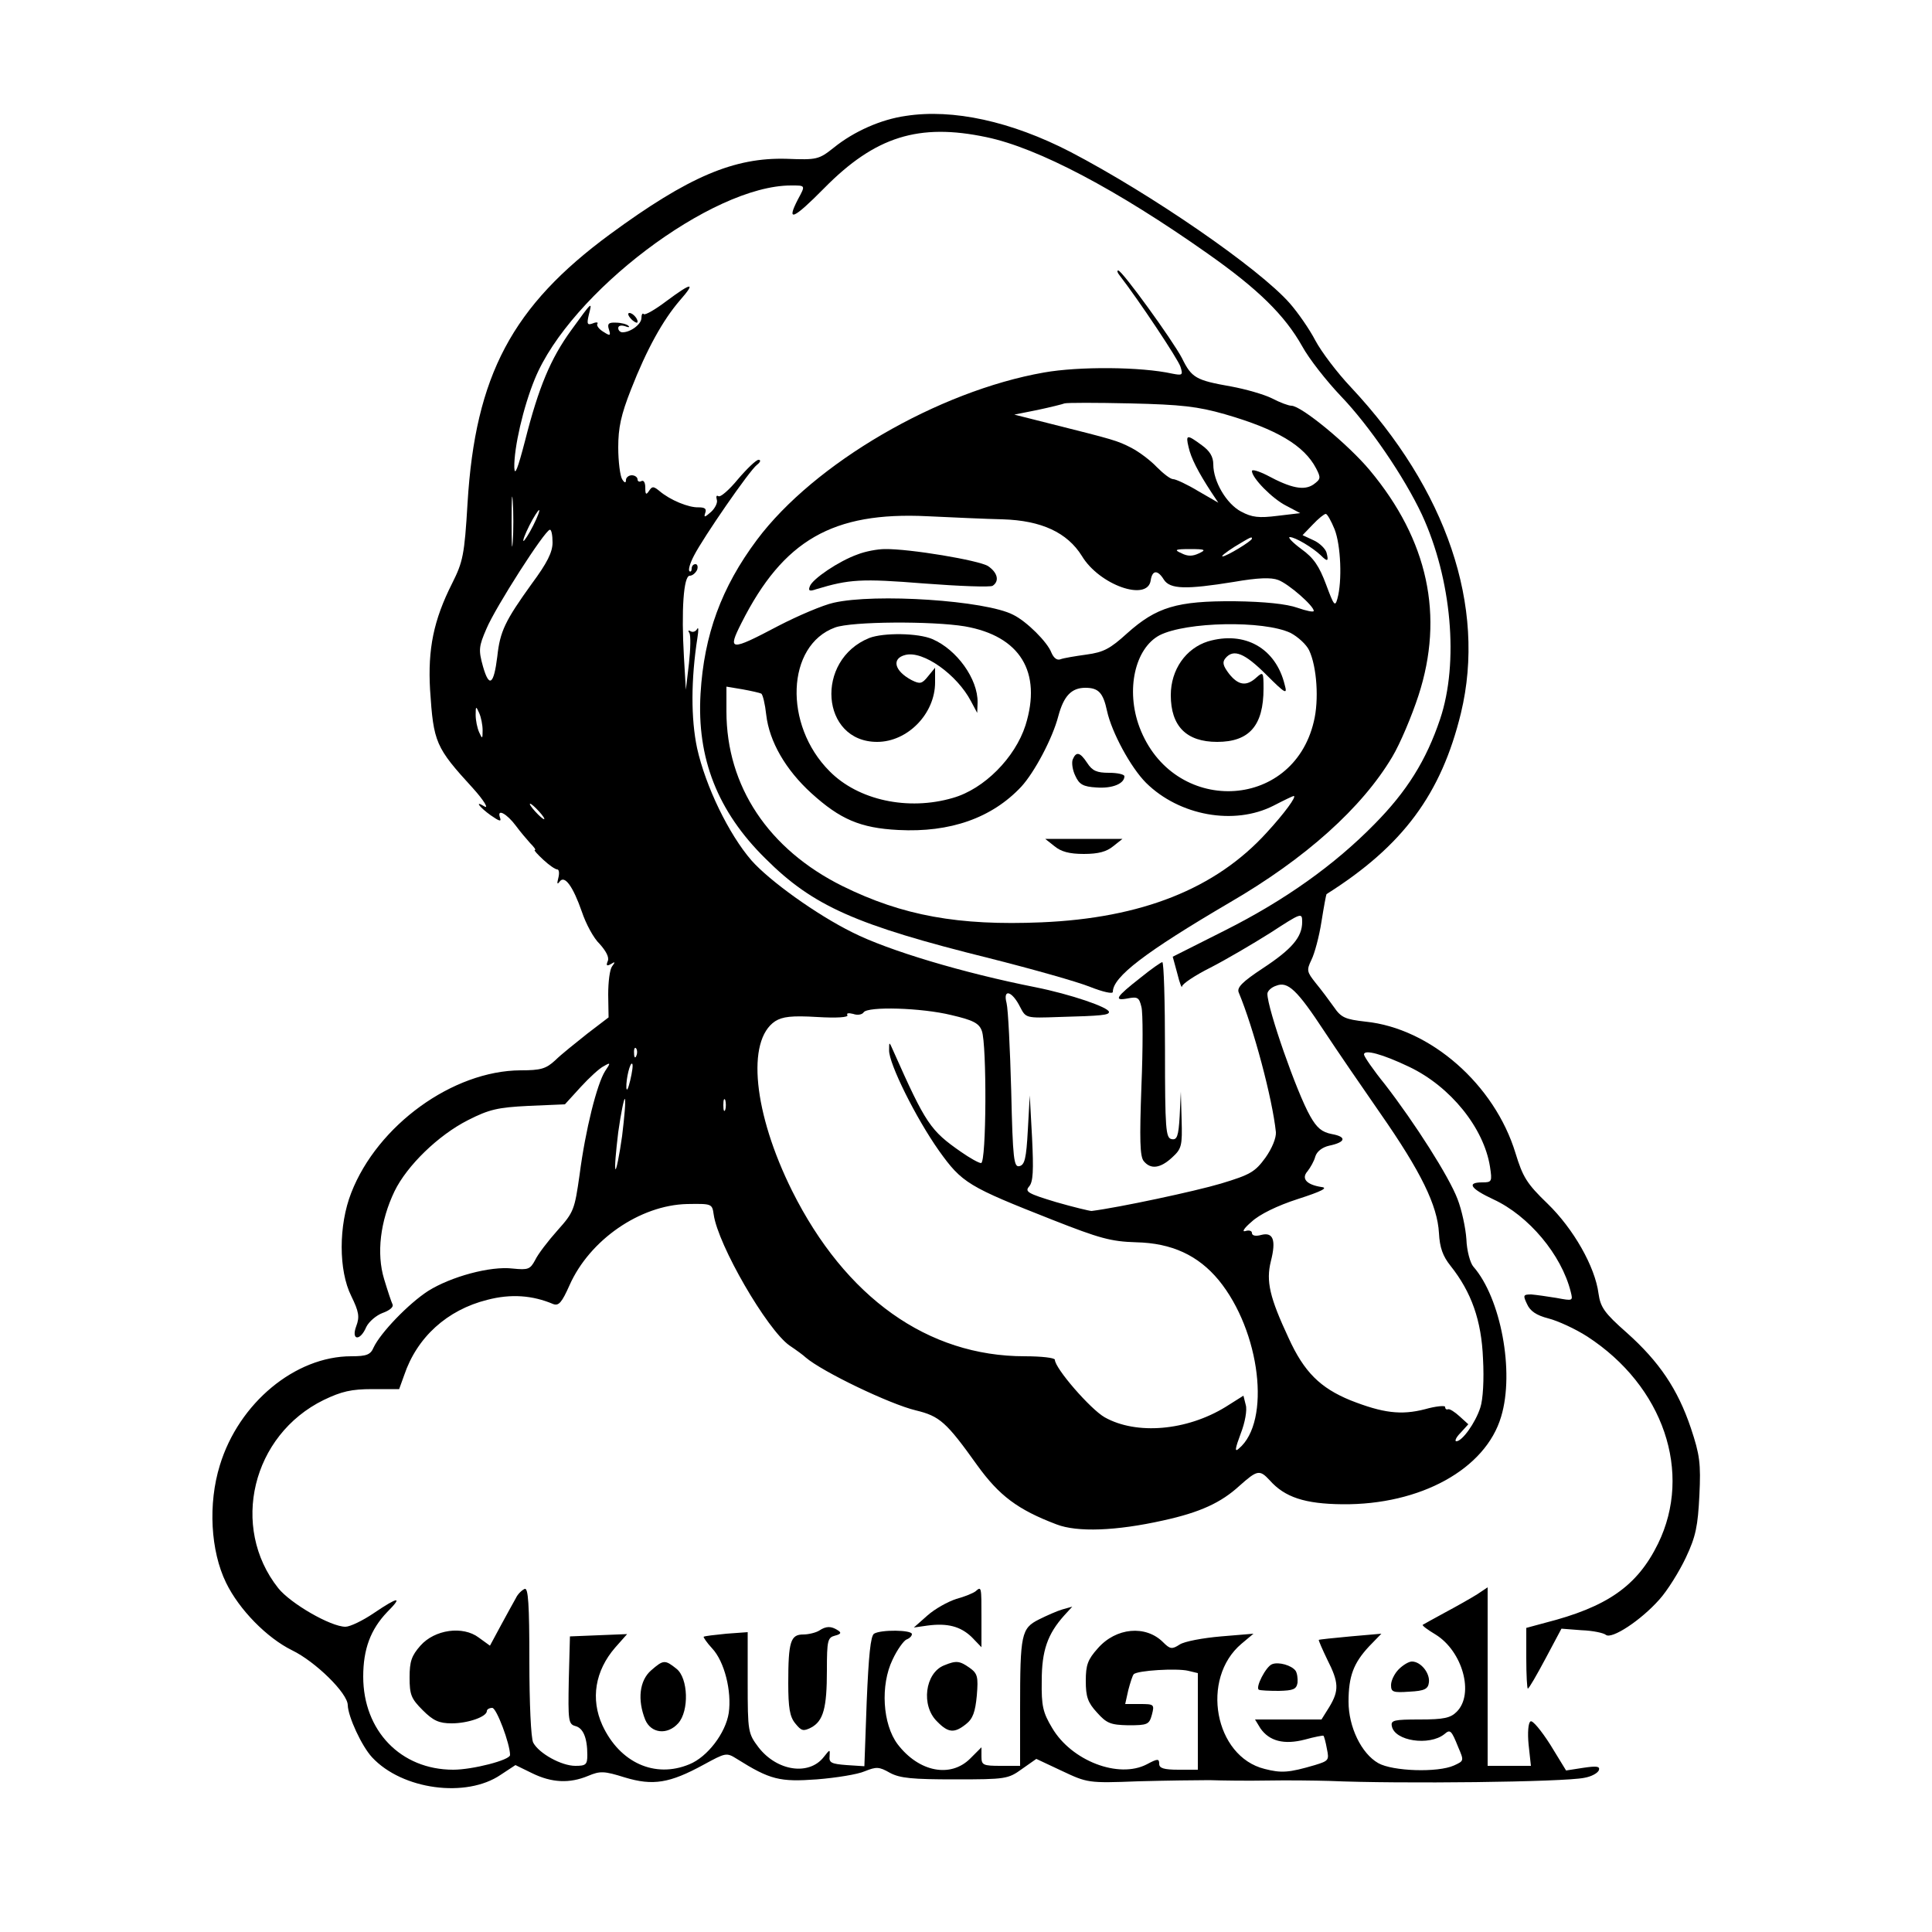 <?xml version="1.0" standalone="no"?>
<!DOCTYPE svg PUBLIC "-//W3C//DTD SVG 20010904//EN"
 "http://www.w3.org/TR/2001/REC-SVG-20010904/DTD/svg10.dtd">
<svg version="1.0" xmlns="http://www.w3.org/2000/svg"
 width="500pt" height="500pt" viewBox="0 0 500 500"
 preserveAspectRatio="xMidYMid meet">
<g transform="translate(0,500) scale(0.1,-0.1)"
fill="#000000" stroke="none">
<path d="M2344 4700 c-64 -9 -134 -40 -186 -82 -39 -31 -44 -32 -122 -29 -136
4 -254 -46 -457 -195 -253 -186 -349 -365 -369 -696 -8 -135 -12 -152 -40
-208 -48 -95 -63 -170 -57 -275 9 -137 14 -149 111 -255 29 -32 43 -56 28 -46
-25 15 -10 -4 18 -24 23 -16 28 -17 24 -6 -9 25 18 10 41 -21 11 -15 28 -35
37 -45 10 -10 16 -18 12 -18 -3 0 7 -11 22 -25 15 -14 31 -25 36 -25 5 0 6
-10 3 -22 -4 -15 -3 -18 3 -10 13 19 35 -12 58 -78 10 -30 30 -68 46 -83 16
-18 25 -34 21 -44 -5 -12 -3 -14 8 -8 11 7 12 6 3 -6 -6 -8 -10 -40 -10 -73
l1 -59 -55 -42 c-30 -24 -68 -54 -83 -69 -24 -22 -37 -26 -90 -26 -175 -1
-370 -142 -438 -317 -33 -84 -33 -201 0 -267 20 -41 22 -54 13 -78 -14 -37 10
-40 26 -2 7 14 26 30 42 36 17 6 29 15 26 22 -3 6 -13 36 -22 66 -20 66 -10
150 27 227 32 66 113 145 190 184 55 28 77 33 157 37 l94 4 41 45 c22 24 49
49 60 54 17 10 18 9 3 -13 -21 -33 -51 -152 -66 -268 -13 -91 -15 -97 -57
-144 -25 -28 -51 -62 -58 -77 -13 -24 -18 -26 -58 -22 -58 7 -160 -21 -219
-58 -51 -33 -123 -108 -141 -146 -8 -19 -18 -23 -58 -23 -145 0 -291 -121
-340 -282 -31 -100 -24 -222 16 -304 34 -70 106 -143 171 -175 60 -29 144
-111 144 -142 1 -30 36 -106 63 -135 78 -84 244 -106 333 -45 l38 25 43 -21
c51 -25 97 -27 145 -7 31 13 41 13 95 -4 73 -22 116 -15 204 33 57 31 59 32
86 15 86 -54 111 -60 207 -53 50 4 106 13 124 21 30 12 37 12 65 -4 26 -14 58
-17 168 -17 132 0 138 1 174 27 l37 26 66 -31 c66 -31 68 -32 197 -27 72 2
155 3 185 3 30 -1 98 -2 150 -1 52 1 124 0 160 -1 184 -8 607 -3 660 8 18 3
35 12 38 20 3 10 -6 11 -40 6 l-45 -7 -41 67 c-23 36 -46 64 -51 60 -6 -3 -8
-30 -5 -60 l6 -55 -56 0 -56 0 0 231 0 231 -27 -18 c-16 -10 -53 -31 -83 -47
-30 -16 -56 -31 -58 -32 -2 -2 13 -13 33 -25 70 -43 101 -154 55 -200 -16 -16
-33 -20 -96 -20 -66 0 -75 -2 -72 -17 7 -39 97 -52 136 -21 15 13 18 11 36
-34 15 -35 15 -35 -11 -47 -42 -19 -159 -15 -196 6 -44 25 -77 94 -77 159 0
66 13 100 53 143 l32 33 -80 -7 c-44 -4 -81 -8 -82 -9 -1 -1 9 -24 22 -51 30
-59 31 -80 5 -123 l-20 -32 -86 0 -86 0 14 -23 c23 -33 61 -43 115 -29 25 7
47 11 48 10 2 -2 6 -17 9 -34 6 -29 5 -31 -31 -42 -68 -20 -87 -21 -130 -10
-130 32 -167 234 -60 324 l31 26 -84 -7 c-47 -4 -95 -13 -107 -21 -20 -13 -25
-12 -43 6 -45 45 -122 38 -169 -16 -26 -29 -31 -43 -31 -84 0 -41 5 -56 29
-82 25 -28 35 -32 81 -33 50 0 54 2 61 27 7 27 6 28 -31 28 l-38 0 8 36 c5 19
11 38 14 41 9 10 112 16 141 9 l25 -6 0 -125 0 -125 -50 0 c-38 0 -50 4 -50
15 0 14 -4 14 -32 -1 -73 -38 -195 9 -245 94 -24 40 -28 57 -27 122 0 78 15
121 58 169 l21 23 -25 -7 c-14 -4 -41 -16 -61 -26 -46 -23 -49 -38 -49 -230
l0 -149 -50 0 c-46 0 -50 2 -50 24 l0 24 -29 -29 c-51 -51 -133 -35 -188 37
-39 52 -45 153 -13 219 12 26 29 49 36 52 8 3 14 9 14 14 0 11 -80 12 -98 1
-9 -6 -14 -57 -19 -176 l-6 -167 -46 3 c-39 3 -46 6 -44 23 1 19 1 18 -15 -2
-38 -49 -121 -37 -169 25 -27 36 -28 40 -28 168 l0 130 -55 -4 c-30 -3 -57 -6
-59 -8 -1 -1 8 -15 22 -30 32 -34 51 -111 43 -167 -8 -52 -55 -114 -102 -133
-89 -37 -180 4 -225 101 -31 68 -19 141 33 201 l31 35 -74 -3 -74 -3 -3 -113
c-2 -105 -1 -114 17 -119 20 -5 31 -30 31 -75 0 -25 -4 -28 -31 -28 -36 0 -94
32 -109 60 -6 11 -10 103 -10 210 0 149 -3 191 -12 188 -7 -3 -18 -13 -23 -24
-6 -10 -23 -42 -39 -71 l-28 -52 -29 21 c-41 31 -114 21 -151 -21 -23 -26 -28
-41 -28 -82 0 -45 4 -55 34 -85 27 -27 42 -34 75 -34 42 0 91 17 91 32 0 4 6
8 14 8 11 0 46 -93 46 -122 0 -13 -97 -38 -147 -38 -136 0 -233 101 -233 241
0 71 19 122 62 167 41 41 30 41 -35 -3 -28 -19 -61 -35 -73 -35 -38 0 -142 60
-174 100 -125 158 -68 396 118 487 46 22 71 28 126 28 l69 0 13 36 c33 98 111
169 215 195 61 16 117 12 171 -11 14 -5 22 4 42 49 52 117 182 207 304 210 64
1 65 1 69 -27 11 -79 138 -298 196 -339 18 -12 37 -26 42 -31 43 -37 218 -121
285 -137 62 -15 79 -30 159 -142 57 -79 105 -115 205 -153 54 -21 155 -17 276
10 96 21 150 46 198 90 46 41 52 42 78 14 39 -44 91 -61 188 -62 202 -2 371
91 411 227 35 116 -1 307 -72 388 -8 9 -17 41 -18 71 -2 29 -12 76 -23 104
-22 58 -110 196 -188 297 -30 37 -54 72 -54 77 0 14 48 1 117 -32 107 -51 193
-158 209 -258 6 -39 5 -41 -20 -41 -41 0 -31 -16 29 -44 91 -42 176 -143 200
-239 6 -24 6 -24 -37 -16 -24 4 -53 8 -65 9 -21 0 -22 -2 -11 -25 8 -18 24
-29 55 -37 24 -6 70 -27 101 -47 197 -128 273 -352 183 -536 -54 -110 -132
-164 -293 -205 l-48 -13 0 -78 c0 -44 2 -79 4 -79 3 0 23 35 46 78 l41 77 52
-4 c29 -1 57 -7 63 -12 15 -12 90 37 138 91 21 23 52 73 69 109 26 55 31 82
35 161 4 83 1 105 -22 174 -34 101 -82 172 -166 247 -58 51 -68 66 -73 101 -9
70 -65 168 -132 233 -54 52 -64 69 -83 131 -54 177 -220 323 -388 340 -52 6
-63 10 -82 38 -12 17 -33 45 -47 62 -23 29 -24 33 -11 60 8 16 20 60 26 99 6
38 12 70 13 71 198 125 297 259 348 469 66 275 -37 578 -285 843 -35 37 -76
91 -92 121 -15 29 -45 72 -66 96 -80 91 -359 283 -568 392 -153 79 -304 112
-426 93z m209 -55 c134 -28 338 -136 572 -301 131 -92 200 -160 245 -240 18
-33 63 -90 100 -129 74 -77 164 -209 210 -307 77 -167 96 -383 47 -529 -36
-107 -86 -187 -170 -272 -104 -106 -232 -197 -387 -275 l-135 -68 12 -44 c6
-25 12 -39 12 -33 1 7 34 29 74 49 39 20 109 61 155 90 80 52 82 53 82 28 0
-39 -26 -70 -102 -120 -53 -35 -68 -50 -62 -63 38 -91 87 -274 96 -361 1 -15
-10 -42 -27 -66 -27 -37 -39 -44 -115 -67 -67 -20 -264 -62 -335 -71 -5 0 -47
10 -92 23 -73 22 -81 27 -70 40 11 12 12 42 8 126 l-6 110 -5 -90 c-4 -73 -8
-90 -22 -93 -14 -3 -17 17 -21 195 -3 109 -8 211 -12 227 -10 38 14 32 35 -10
15 -29 15 -29 100 -26 112 3 130 5 130 13 0 12 -100 46 -190 64 -187 37 -381
95 -474 142 -93 46 -214 133 -261 186 -59 68 -119 192 -141 291 -16 76 -16
177 1 286 3 19 3 29 -1 22 -3 -6 -11 -9 -16 -6 -7 4 -8 2 -4 -4 4 -6 3 -42 -1
-79 l-8 -68 -5 85 c-7 120 -1 210 15 210 7 0 15 7 19 15 3 8 1 15 -4 15 -6 0
-10 -5 -10 -12 0 -6 -3 -9 -6 -6 -3 4 2 21 12 40 24 47 144 221 163 235 9 7
11 13 4 13 -6 0 -30 -23 -53 -50 -23 -28 -46 -48 -51 -44 -5 3 -6 -1 -4 -9 3
-7 -4 -22 -15 -32 -16 -14 -19 -15 -15 -3 4 11 0 15 -17 15 -26 -1 -74 19
-101 42 -16 13 -19 13 -27 1 -8 -12 -10 -10 -10 8 0 13 -4 20 -10 17 -5 -3
-10 -1 -10 4 0 6 -7 11 -15 11 -8 0 -15 -6 -15 -12 0 -9 -4 -8 -10 2 -5 8 -10
45 -10 82 0 51 7 84 33 150 41 105 83 180 126 230 43 49 32 48 -34 -1 -29 -22
-55 -37 -59 -34 -3 4 -6 -1 -6 -10 0 -16 -28 -37 -49 -37 -6 0 -11 5 -11 11 0
6 7 8 17 5 10 -4 14 -3 9 1 -4 4 -19 8 -32 8 -19 1 -23 -3 -18 -18 5 -16 3
-17 -14 -6 -12 7 -19 17 -16 21 3 4 -3 5 -12 1 -14 -5 -16 -2 -10 23 9 35 9
35 -46 -41 -53 -73 -84 -147 -119 -285 -19 -73 -27 -94 -28 -70 -1 51 23 156
53 229 91 223 458 501 663 501 38 0 38 1 18 -36 -31 -60 -12 -52 68 29 132
134 245 169 420 132z m-1226 -1047 c-2 -29 -3 -6 -3 52 0 58 1 81 3 53 2 -29
2 -77 0 -105z m53 42 c-11 -22 -23 -40 -25 -40 -3 0 4 18 15 40 11 22 23 40
25 40 3 0 -4 -18 -15 -40z m50 -44 c0 -25 -14 -53 -54 -107 -69 -96 -82 -123
-89 -188 -9 -73 -21 -82 -37 -26 -12 43 -11 52 9 98 23 55 151 255 164 256 4
1 7 -14 7 -33z m-181 -486 c0 -23 -1 -23 -9 -5 -5 11 -9 31 -9 45 0 23 1 23 9
5 5 -11 9 -31 9 -45z m146 -210 c10 -11 16 -20 13 -20 -3 0 -13 9 -23 20 -10
11 -16 20 -13 20 3 0 13 -9 23 -20z m2033 -570 c31 -47 96 -142 144 -211 106
-152 148 -239 152 -310 2 -38 10 -60 30 -85 54 -68 80 -141 84 -240 3 -55 0
-106 -7 -127 -13 -40 -47 -87 -62 -87 -5 0 -1 10 11 22 l20 22 -22 20 c-13 12
-26 20 -30 19 -5 -2 -8 1 -8 6 0 4 -24 2 -52 -6 -62 -16 -109 -10 -193 23 -78
32 -120 73 -160 161 -49 105 -59 147 -46 199 14 55 6 76 -25 68 -14 -4 -24 -2
-24 5 0 6 -8 8 -17 5 -10 -3 -3 8 16 24 20 19 67 42 120 59 62 20 79 29 61 31
-39 6 -53 22 -36 41 7 9 17 26 20 38 4 13 18 24 36 28 43 9 46 23 7 30 -26 5
-39 16 -56 46 -35 61 -111 279 -111 317 0 7 10 17 23 21 30 12 54 -11 125
-119z m-966 43 c56 -13 72 -21 79 -41 13 -34 12 -342 -2 -342 -6 0 -29 13 -52
29 -79 55 -91 72 -175 261 -11 25 -11 25 -11 2 -1 -34 69 -175 129 -260 60
-84 76 -93 294 -179 122 -48 151 -56 216 -58 93 -2 161 -34 214 -98 108 -132
136 -366 52 -436 -11 -10 -10 -1 5 39 11 28 17 61 13 74 l-6 24 -46 -29 c-101
-62 -231 -73 -313 -27 -37 21 -129 127 -129 149 0 5 -35 9 -78 9 -251 0 -464
152 -602 428 -100 201 -119 389 -44 439 19 12 43 15 109 11 50 -3 82 -1 78 5
-3 5 3 6 15 3 11 -4 23 -2 27 4 10 16 150 12 227 -7z m-815 -105 c-3 -8 -6 -5
-6 6 -1 11 2 17 5 13 3 -3 4 -12 1 -19z m-16 -64 c-5 -21 -9 -30 -10 -19 -1
24 10 67 15 62 3 -2 0 -22 -5 -43z m-21 -144 c-7 -50 -15 -88 -17 -86 -3 3 1
46 7 96 7 50 15 88 17 86 3 -3 -1 -46 -7 -96z m267 68 c-3 -7 -5 -2 -5 12 0
14 2 19 5 13 2 -7 2 -19 0 -25z"/>
<path d="M2897 4288 c51 -66 152 -218 158 -237 7 -22 5 -23 -21 -18 -81 18
-242 19 -332 3 -274 -48 -595 -235 -743 -433 -92 -123 -137 -246 -146 -398
-10 -167 44 -305 168 -427 123 -123 234 -172 580 -258 111 -28 228 -61 260
-74 33 -13 59 -19 59 -13 0 39 84 103 302 231 198 115 343 246 421 377 21 35
51 107 68 159 67 206 25 402 -126 583 -55 66 -177 167 -203 167 -7 0 -29 8
-50 19 -20 10 -68 24 -107 31 -90 16 -101 22 -126 73 -24 46 -155 227 -165
227 -4 0 -2 -6 3 -12z m273 -360 c135 -39 205 -81 236 -140 13 -25 12 -28 -7
-42 -24 -16 -57 -10 -120 24 -22 11 -39 16 -39 11 0 -18 53 -72 89 -90 l36
-19 -59 -7 c-48 -6 -66 -4 -94 11 -38 20 -72 78 -72 122 0 20 -9 35 -30 50
-38 28 -42 28 -34 -5 6 -28 25 -65 59 -117 l18 -27 -52 30 c-28 17 -58 31 -65
31 -7 0 -25 14 -42 31 -16 17 -45 39 -66 50 -37 19 -45 21 -208 62 l-95 24 60
12 c33 7 65 15 70 17 6 2 82 2 170 0 132 -3 175 -8 245 -28z m-575 -272 c100
-3 167 -34 205 -95 45 -75 170 -119 178 -63 4 27 18 28 34 2 16 -25 57 -26
181 -6 63 11 97 12 115 5 27 -10 92 -67 92 -80 0 -4 -19 0 -42 8 -28 10 -85
16 -163 17 -149 1 -202 -15 -278 -83 -44 -40 -61 -49 -105 -55 -29 -4 -59 -9
-67 -12 -9 -4 -18 3 -24 17 -10 27 -64 81 -99 98 -71 37 -357 56 -465 31 -27
-6 -91 -33 -143 -60 -125 -66 -132 -65 -95 8 108 214 236 288 481 276 63 -3
151 -7 195 -8z m859 -26 c16 -41 20 -134 7 -180 -6 -21 -9 -17 -29 37 -18 48
-32 69 -64 92 -23 17 -36 31 -30 31 14 0 59 -27 80 -47 18 -18 21 -16 15 7 -3
10 -18 25 -34 32 l-28 13 26 27 c15 16 30 28 34 28 4 0 14 -18 23 -40z m-214
-24 c0 -6 -66 -46 -76 -46 -5 0 9 11 31 25 43 26 45 27 45 21z m-137 -38 c-17
-8 -29 -8 -45 0 -20 9 -18 11 22 11 40 0 42 -2 23 -11z m-606 -189 c143 -25
200 -118 157 -256 -27 -84 -107 -165 -188 -188 -116 -34 -245 -6 -319 69 -120
120 -112 326 14 372 43 16 252 17 336 3z m843 -17 c19 -10 41 -30 48 -45 20
-42 26 -129 12 -185 -55 -232 -365 -242 -451 -14 -36 96 -12 204 52 238 69 35
269 39 339 6z m-1370 -157 c4 -2 10 -27 13 -55 8 -69 50 -142 117 -203 74 -67
126 -90 225 -95 134 -7 242 31 318 112 34 37 81 125 96 183 14 52 34 73 70 73
34 0 46 -13 56 -60 12 -55 61 -146 101 -186 86 -85 228 -111 330 -59 27 14 50
25 52 25 9 0 -24 -45 -70 -95 -132 -145 -323 -221 -583 -232 -214 -9 -359 17
-515 94 -191 95 -300 258 -300 452 l0 64 42 -7 c22 -4 44 -9 48 -11z"/>
<path d="M2219 3565 c-48 -17 -116 -63 -123 -82 -5 -12 -1 -14 16 -8 86 26
117 28 279 15 92 -7 172 -10 178 -6 18 12 13 34 -12 51 -24 15 -203 45 -267
44 -19 0 -51 -6 -71 -14z"/>
<path d="M2250 3349 c-142 -57 -126 -269 20 -269 79 0 150 73 150 154 l0 38
-18 -22 c-16 -20 -21 -21 -43 -10 -45 24 -52 56 -16 65 46 12 134 -51 170
-120 l16 -30 1 27 c1 61 -54 137 -117 164 -37 16 -126 17 -163 3z"/>
<path d="M3126 3340 c-57 -18 -96 -73 -96 -139 0 -80 40 -121 120 -121 83 0
120 42 120 138 0 43 -1 44 -18 29 -26 -24 -47 -21 -71 9 -16 21 -18 30 -10 40
21 26 50 14 106 -42 50 -50 55 -52 48 -27 -23 96 -104 141 -199 113z"/>
<path d="M2776 3034 c-3 -9 0 -28 7 -42 10 -22 20 -28 55 -30 41 -3 72 10 72
29 0 5 -18 9 -40 9 -31 0 -43 5 -56 25 -19 29 -29 31 -38 9z"/>
<path d="M2729 2810 c17 -14 38 -20 76 -20 38 0 59 6 76 20 l24 19 -100 0
-100 0 24 -19z"/>
<path d="M1632 4176 c7 -8 15 -12 17 -11 5 6 -10 25 -20 25 -5 0 -4 -6 3 -14z"/>
<path d="M2952 2470 c-64 -50 -71 -61 -34 -54 26 5 30 3 36 -22 4 -15 4 -107
0 -205 -5 -138 -4 -182 6 -194 18 -22 43 -19 74 10 24 22 26 30 24 97 l-2 73
-3 -63 c-3 -53 -7 -63 -21 -60 -15 3 -17 25 -17 231 0 125 -3 227 -7 227 -3 0
-29 -18 -56 -40z"/>
<path d="M2525 882 c-6 -5 -28 -14 -50 -20 -22 -7 -56 -26 -75 -43 l-35 -31
35 5 c52 7 86 -2 115 -30 l25 -26 0 77 c0 80 0 81 -15 68z"/>
<path d="M2120 780 c-8 -5 -27 -10 -41 -10 -33 0 -39 -18 -39 -126 0 -64 4
-87 18 -104 16 -20 21 -21 41 -11 32 17 41 51 41 148 0 78 2 85 21 90 16 4 17
8 7 14 -17 11 -30 11 -48 -1z"/>
<path d="M1685 677 c-30 -26 -36 -76 -15 -128 15 -35 57 -40 85 -9 29 32 26
117 -4 141 -30 24 -34 24 -66 -4z"/>
<path d="M2443 690 c-49 -20 -60 -104 -18 -145 29 -30 45 -31 75 -7 18 14 24
32 28 74 4 49 2 57 -19 72 -26 18 -34 19 -66 6z"/>
<path d="M3292 693 c-16 -6 -44 -61 -34 -66 4 -2 27 -3 52 -3 37 1 45 4 48 21
1 11 -1 25 -5 31 -10 14 -44 24 -61 17z"/>
<path d="M3620 680 c-11 -11 -20 -29 -20 -41 0 -18 5 -20 48 -17 39 2 48 7 50
24 3 24 -21 54 -44 54 -8 0 -23 -9 -34 -20z"/>
</g>
</svg>
